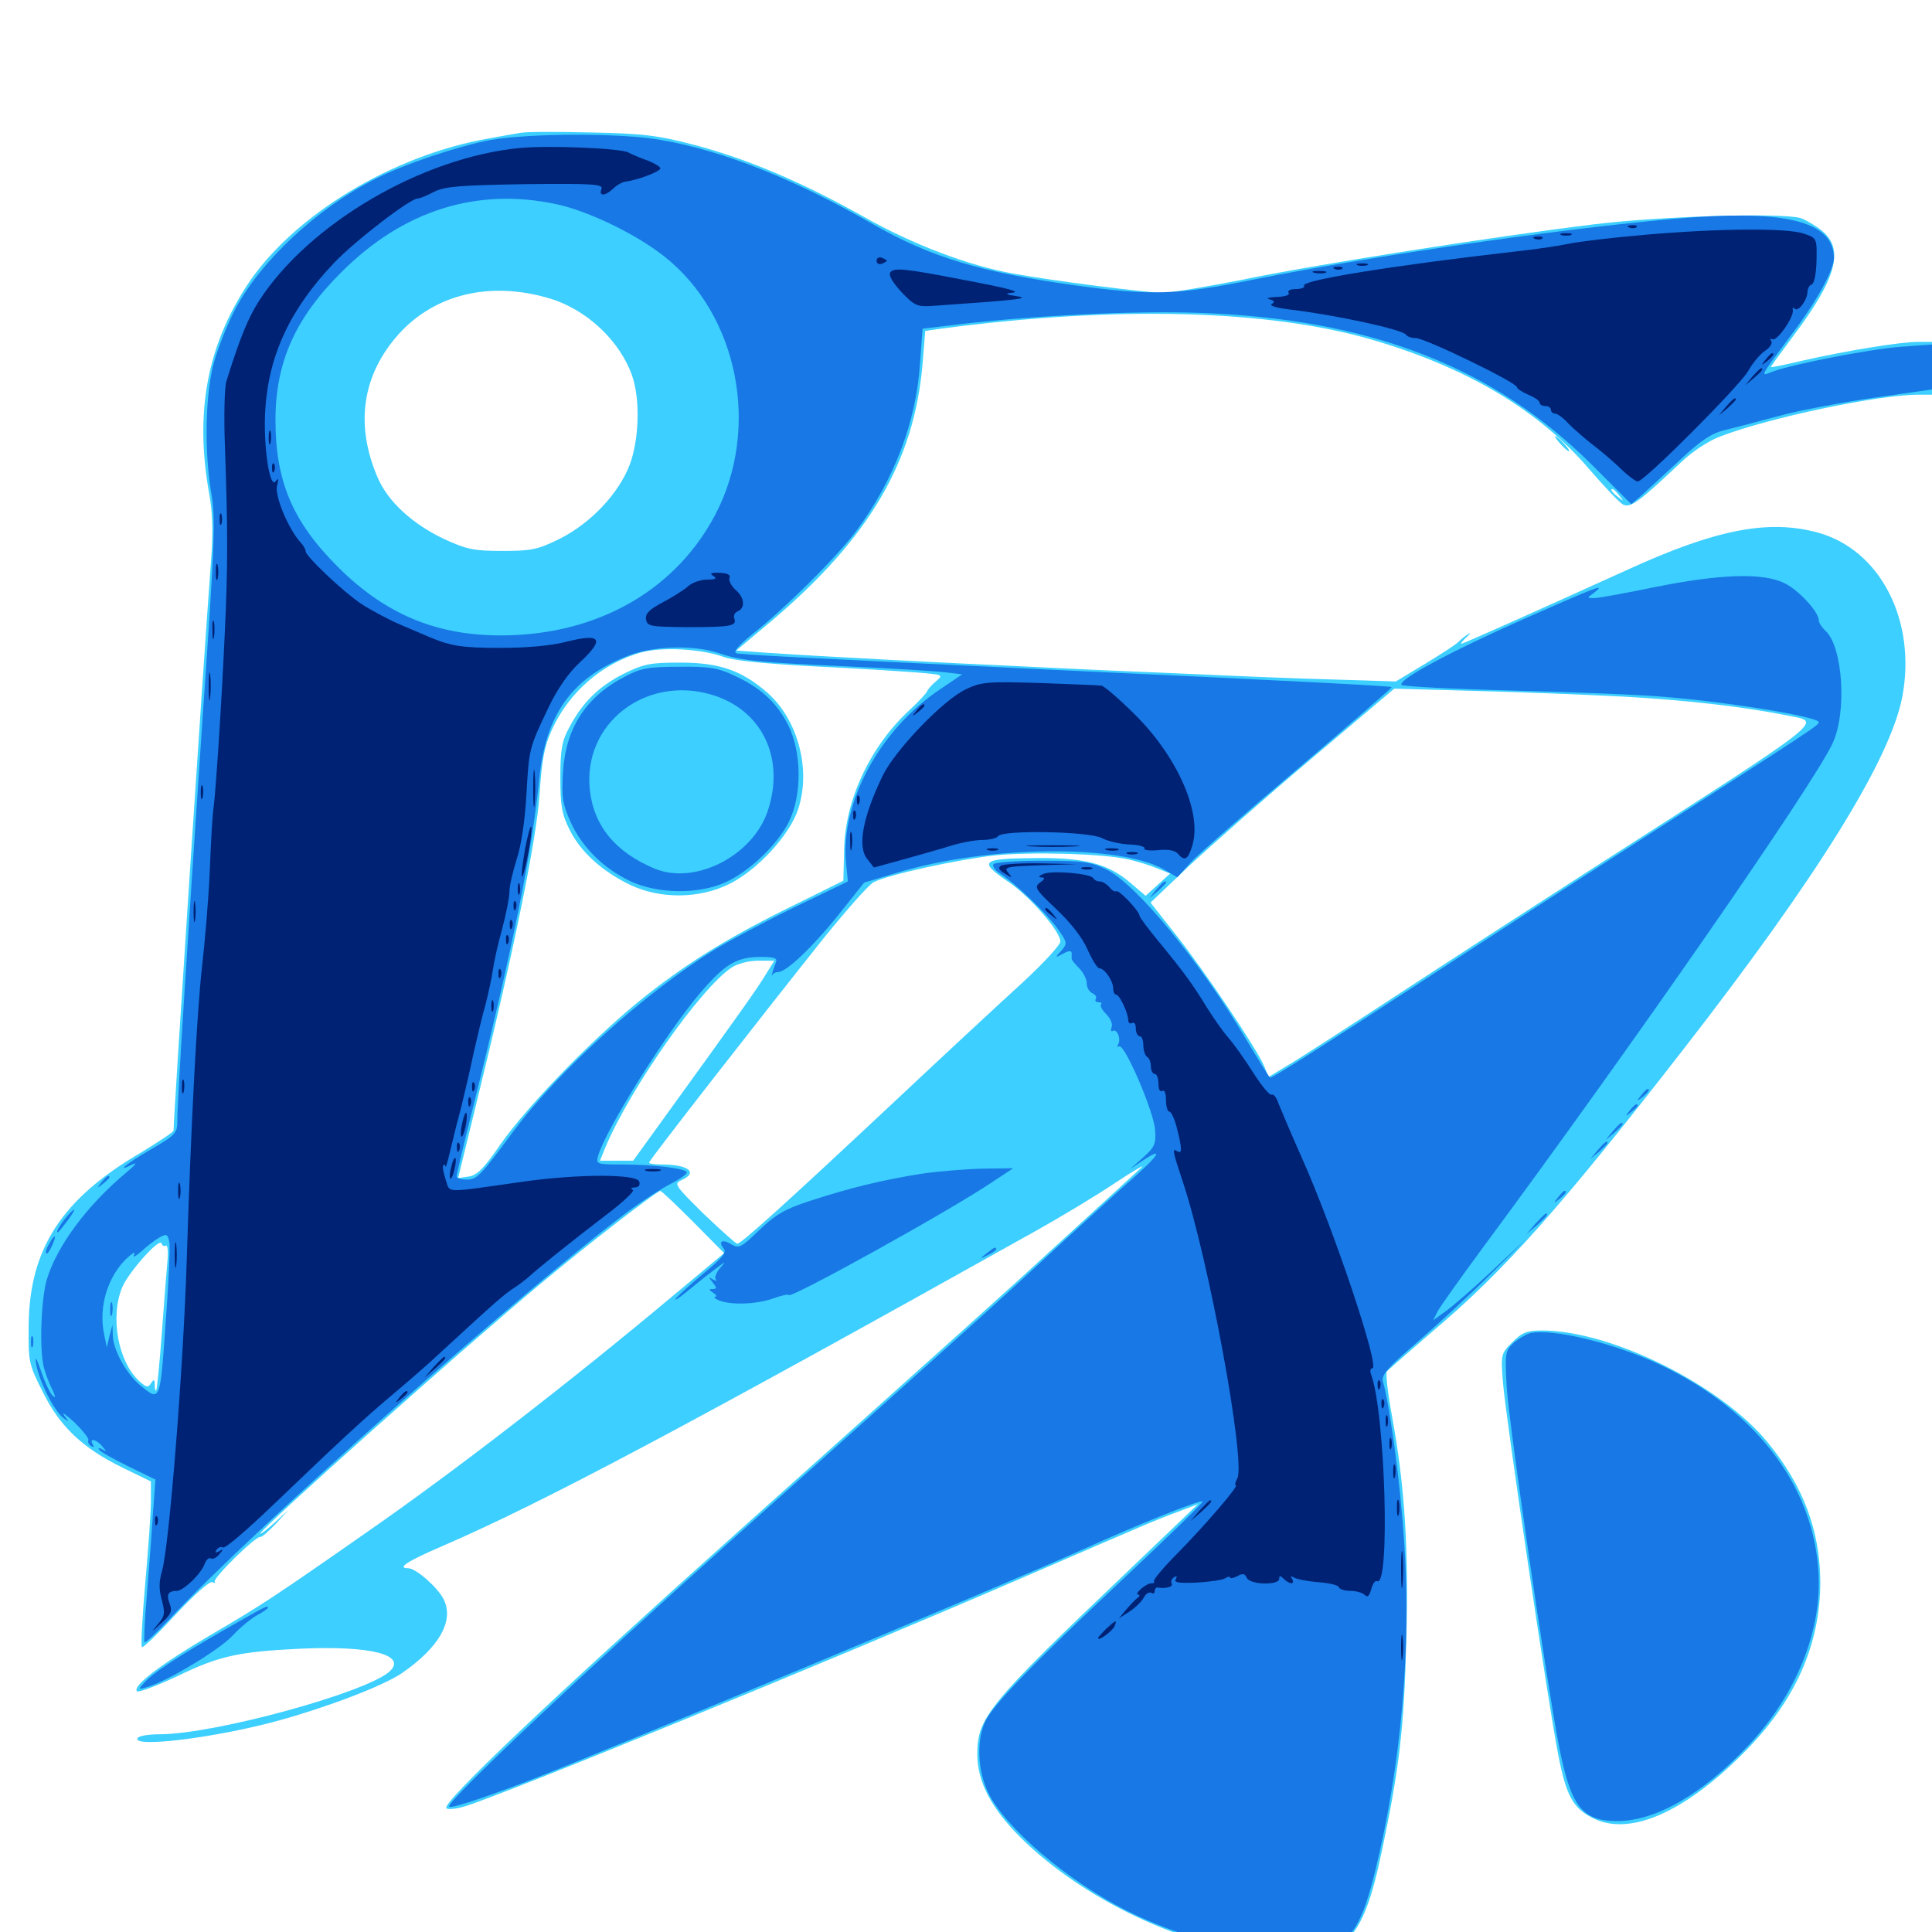 <svg xmlns="http://www.w3.org/2000/svg" viewBox="0 -1000 1000 1000">
	<path fill="#3ccfff" d="M269.531 -931.25C266.797 -930.859 259.375 -929.492 252.93 -928.32C203.32 -919.727 151.953 -888.672 128.125 -852.734C107.227 -820.898 100.781 -786.719 108.203 -744.922C110.156 -734.375 110.352 -724.414 109.18 -708.789C105.469 -659.961 89.844 -422.461 89.844 -414.844C89.844 -414.062 82.031 -408.984 72.461 -403.125C31.836 -379.297 15.234 -353.516 14.844 -314.062C14.648 -295.117 14.844 -293.945 22.07 -279.688C30.859 -261.719 42.773 -250.391 63.672 -240.234L78.125 -233.203V-223.047C78.125 -217.383 76.758 -198.242 75.195 -180.664C73.633 -162.891 72.852 -148.047 73.438 -147.461C74.023 -146.875 81.836 -154.492 91.016 -164.453C100.977 -175 108.594 -181.836 109.961 -181.055C111.328 -180.469 111.719 -180.469 111.133 -181.25C109.766 -182.812 132.422 -205.078 134.766 -204.492C135.547 -204.297 139.062 -207.422 142.773 -211.328L149.414 -218.555L142.188 -211.914C138.086 -208.203 134.766 -205.664 134.766 -206.25C134.766 -208.594 238.281 -300.977 280.273 -335.938C304.102 -355.859 340.039 -383.594 341.797 -383.594C342.383 -383.594 350 -376.367 358.789 -367.578L374.805 -351.367L349.023 -329.883C294.531 -284.18 233.984 -237.5 189.453 -206.641C142.773 -174.023 134.766 -168.75 109.961 -154.297C83.594 -138.867 68.359 -127.344 70.898 -124.609C71.68 -123.828 80.859 -127.344 91.406 -132.227C113.477 -142.969 123.242 -145.117 156.25 -146.68C192.188 -148.242 210.938 -143.359 201.562 -134.766C189.258 -123.828 110.938 -102.344 82.617 -102.344C77.148 -102.344 71.875 -101.562 71.289 -100.391C67.969 -95.117 111.914 -100.586 143.945 -109.375C169.531 -116.406 198.242 -127.344 208.008 -133.984C227.344 -147.266 235.352 -161.328 229.492 -172.461C226.367 -178.516 215.234 -188.281 211.328 -188.281C205.078 -188.281 210.938 -191.992 229.102 -199.805C280.469 -222.07 353.125 -260.547 536.133 -362.891C549.023 -370.117 567.578 -381.25 577.148 -387.695C586.914 -394.141 592.969 -397.656 590.82 -395.703C588.672 -393.75 570.703 -377.148 550.781 -358.984C515.43 -326.562 500.977 -313.672 381.836 -207.031C284.57 -119.922 228.32 -66.602 231.055 -64.062C231.836 -63.281 236.133 -63.672 240.625 -65.039C260.547 -71.094 429.102 -140.039 529.297 -183.398C596.484 -212.5 597.852 -213.086 609.375 -217.383L620.117 -221.484L584.961 -187.891C511.328 -117.773 505.859 -111.133 505.859 -91.992C505.859 -77.93 512.891 -64.258 528.125 -49.023C560.547 -16.797 612.891 8.008 657.422 12.109C695.508 15.625 705.273 6.445 715.43 -42.773C724.414 -85.352 726.758 -106.055 727.93 -151.562C729.102 -199.023 727.148 -230.469 720.508 -266.992C718.359 -278.516 717.188 -288.867 717.773 -290.039C718.555 -291.016 729.297 -300.391 741.797 -311.133C778.516 -342.188 807.617 -374.805 871.289 -456.836C940.82 -546.289 978.125 -606.445 984.57 -639.062C992.188 -678.711 973.242 -715.625 940.625 -724.414C915.234 -731.25 888.086 -725.977 842.773 -705.273C798.438 -685.156 757.422 -666.797 756.445 -666.797C755.859 -666.797 757.031 -668.359 759.18 -670.312C761.133 -672.07 761.523 -672.852 759.766 -671.68C758.203 -670.703 756.055 -668.945 754.883 -667.773C753.906 -666.602 746.094 -661.523 737.695 -656.445L722.461 -647.266L691.797 -648.242C675 -648.633 641.016 -650 616.211 -651.172C591.602 -652.148 552.344 -653.906 529.297 -655.078C486.719 -657.031 426.172 -660.156 397.07 -662.109L381.055 -663.281L399.023 -678.32C450 -721.484 473.242 -761.133 477.539 -811.914L478.906 -828.711L487.109 -829.883C577.148 -841.797 656.25 -839.844 709.961 -824.219C759.57 -809.766 796.875 -787.5 823.047 -756.641C830.469 -748.047 838.086 -740.039 840.039 -738.867C843.945 -736.914 848.438 -740.234 870.117 -760.742C875.586 -766.016 884.375 -771.875 890.234 -774.023C914.844 -783.594 971.875 -795.703 992.969 -795.703H1000V-809.375V-823.047H992.773C983.789 -823.047 956.055 -818.555 933.594 -813.477C924.609 -811.328 916.992 -809.766 916.602 -809.961C916.406 -810.156 921.68 -817.383 928.125 -825.977C950.586 -855.859 954.688 -870.898 943.164 -880.469C939.844 -883.203 934.766 -886.133 932.031 -887.109C921.484 -890.039 858.984 -888.086 824.219 -883.789C773.242 -877.539 679.688 -862.891 642.383 -855.078C624.219 -851.562 606.055 -848.438 601.758 -848.438C593.945 -848.438 544.531 -854.688 524.414 -858.398C501.172 -862.5 472.07 -873.633 447.266 -887.695C415.234 -905.664 387.305 -917.578 359.375 -925C340.039 -930.078 332.617 -930.859 305.664 -931.445C288.477 -931.836 272.266 -931.836 269.531 -931.25ZM284.57 -845.508C303.516 -839.844 320.703 -823.828 327.148 -805.664C331.445 -793.359 330.859 -772.656 325.977 -759.57C320.312 -744.531 305.664 -729.102 289.648 -721.094C278.125 -715.43 275 -714.844 259.961 -714.844C245.312 -714.844 241.602 -715.625 230.078 -720.898C213.477 -728.711 200.781 -740.43 195.508 -752.734C183.594 -780.273 187.5 -806.055 206.445 -827.148C225.195 -847.852 253.906 -854.688 284.57 -845.508ZM838.086 -743.555C840.625 -740.43 840.43 -740.234 837.5 -742.773C834.18 -745.312 833.203 -746.875 834.766 -746.875C835.156 -746.875 836.719 -745.312 838.086 -743.555ZM374.609 -659.961C379.883 -658.008 396.484 -656.445 421.484 -655.078C442.578 -654.102 466.406 -652.539 474.219 -651.953C488.281 -650.781 488.477 -650.781 484.375 -647.266C482.031 -645.312 480.078 -642.969 479.883 -642.188C479.688 -641.406 475.391 -636.719 470.312 -632.031C450.195 -613.281 437.305 -585.547 436.914 -559.961L436.523 -544.141L413.281 -532.617C379.492 -516.211 357.617 -502.93 334.766 -484.961C309.766 -465.43 273.633 -428.516 258.984 -407.617C250.586 -395.312 246.875 -391.602 242.578 -391.016L237.109 -390.234L246.484 -428.516C266.211 -508.789 277.734 -565.625 279.297 -589.062C280.469 -607.031 281.836 -614.062 285.742 -622.461C294.531 -641.797 311.719 -656.641 331.836 -662.305C342.578 -665.234 362.695 -664.258 374.609 -659.961ZM839.844 -639.453C871.875 -637.695 901.562 -634.375 925 -629.688C943.164 -625.977 949.023 -630.469 823.242 -549.805C791.016 -529.102 746.68 -500.391 724.609 -485.938C702.539 -471.484 678.32 -455.859 670.508 -450.977L656.641 -442.578L654.297 -448.242C650.586 -457.031 623.242 -497.852 608.594 -516.211L595.508 -532.812L615.625 -551.953C626.758 -562.305 655.078 -587.305 678.711 -607.227L721.68 -643.555L763.672 -642.383C786.719 -641.797 821.094 -640.43 839.844 -639.453ZM583.594 -555.273C588.281 -554.297 595.117 -552.148 598.828 -550.586L605.664 -547.852L599.219 -541.992L592.969 -536.328L585.156 -542.969C573.633 -552.93 561.523 -556.055 536.719 -555.859C507.617 -555.664 506.25 -554.297 521.68 -543.75C533.008 -536.133 548.828 -517.969 548.828 -512.695C548.828 -510.938 540.234 -501.562 529.688 -491.797C519.141 -482.227 489.453 -454.688 463.672 -430.469C407.227 -377.539 383.594 -356.25 381.641 -356.25C380.859 -356.25 373.047 -363.281 364.258 -371.68C349.023 -386.719 348.633 -387.305 352.93 -389.258C361.523 -393.164 356.25 -397.266 342.383 -397.266C338.867 -397.266 335.938 -397.656 335.938 -398.242C335.938 -399.414 392.773 -472.266 426.367 -514.453C438.086 -528.906 449.609 -541.992 452.148 -543.359C459.57 -547.266 495.508 -555.078 514.648 -557.227C533.789 -559.18 570.117 -558.203 583.594 -555.273ZM396.289 -495.508C392.188 -488.672 384.375 -477.539 342.969 -420.312L327.734 -399.219H319.141H310.547L313.477 -406.445C326.172 -436.523 362.5 -488.477 378.711 -499.219C381.641 -501.172 387.5 -502.734 392.188 -502.734H400.781ZM85.938 -355.273C86.719 -355.664 87.109 -352.539 86.719 -347.852C86.328 -343.359 84.961 -326.562 83.789 -310.352C82.617 -294.336 81.25 -280.664 80.859 -280.273C80.469 -279.883 80.078 -281.055 80.078 -283.203C80.078 -286.133 79.688 -286.328 78.125 -283.984C76.758 -281.641 75.781 -281.836 72.266 -284.961C61.133 -294.922 56.836 -318.359 63.281 -333.789C66.602 -341.602 82.617 -359.57 83.594 -356.445C83.984 -355.273 84.961 -354.688 85.938 -355.273ZM322.656 -651.172C309.961 -644.727 301.367 -636.328 294.531 -623.242C290.82 -616.406 290.039 -611.914 290.039 -597.461C290.039 -582.617 290.82 -578.516 294.922 -570.312C300.781 -558.789 311.719 -549.023 326.172 -541.992C341.797 -534.57 361.914 -534.766 377.344 -542.383C391.992 -549.609 408.594 -567.578 413.086 -581.055C419.922 -601.562 413.086 -627.344 397.266 -641.406C383.984 -652.93 372.461 -657.031 352.344 -657.031C336.523 -657.031 333.398 -656.445 322.656 -651.172ZM807.617 -770.312C809.57 -768.164 811.523 -766.406 812.109 -766.406C812.695 -766.406 811.523 -768.164 809.57 -770.312C807.617 -772.461 805.664 -774.219 805.078 -774.219C804.492 -774.219 805.664 -772.461 807.617 -770.312ZM782.812 -305.273C776.953 -299.414 776.758 -299.219 777.93 -284.375C779.492 -265.43 801.562 -116.602 806.641 -91.211C810.742 -70.312 814.258 -64.062 824.414 -58.984C843.164 -49.414 871.484 -61.523 902.344 -92.578C929.102 -119.336 942.188 -148.438 942.188 -181.445C941.992 -207.812 933.398 -230.859 915.039 -253.32C890.82 -283.008 833.984 -311.328 798.242 -311.328C790.234 -311.328 787.891 -310.352 782.812 -305.273Z"/>
	<path fill="#1878e5" d="M253.906 -927.539C237.305 -924.414 209.18 -915.039 194.336 -907.422C164.258 -892.383 134.57 -864.648 121.484 -839.453C116.992 -830.664 111.914 -817.578 110.156 -810.156C106.25 -793.359 105.859 -766.406 109.18 -745.898C111.719 -731.641 111.328 -720.898 104.688 -625.781C96.484 -504.102 91.797 -430.469 91.797 -420.312C91.797 -413.477 91.211 -412.695 78.125 -405.078C65.234 -397.656 59.18 -392.578 68.945 -397.461C71.289 -398.633 69.727 -396.68 65.43 -393.164C44.922 -375.977 29.492 -355.078 24.219 -337.695C21.289 -327.539 20.312 -302.148 22.656 -292.383C23.438 -289.453 25.195 -284.375 26.953 -281.055C28.711 -277.344 28.906 -275.977 27.344 -277.539C25.977 -278.711 23.242 -284.375 21.289 -290.234C18.75 -297.461 17.969 -298.633 18.75 -293.75C20.312 -284.961 27.93 -269.922 32.617 -266.211C35.938 -263.672 35.938 -263.672 33.203 -267.383C31.641 -269.531 34.18 -267.773 38.672 -263.672C42.969 -259.375 46.289 -255.273 45.703 -254.492C45.312 -253.711 45.898 -252.344 47.07 -251.562C48.633 -250.781 48.828 -250.977 48.047 -252.344C45.898 -255.859 50 -255.078 52.93 -251.367C55.273 -248.633 55.273 -248.242 52.93 -249.805C51.367 -250.781 50.586 -250.586 51.367 -249.609C51.953 -248.633 58.789 -244.727 66.406 -241.016L80.469 -234.18L79.102 -215.625C78.516 -205.469 76.953 -186.719 75.977 -173.828C74.805 -161.133 74.414 -150.391 74.805 -150C75.195 -149.414 81.25 -155.078 88.086 -162.305C130.078 -207.422 271.875 -333.203 324.219 -372.266C332.227 -378.32 342.578 -384.961 347.266 -387.305C351.758 -389.648 355.469 -392.188 355.469 -393.164C355.469 -395.117 338.867 -397.266 321.68 -397.266C308.789 -397.266 308.398 -397.461 309.57 -401.758C313.672 -415.625 344.727 -465.234 362.305 -485.938C375.195 -500.977 381.25 -504.688 393.75 -504.688C400.977 -504.688 402.539 -504.102 401.562 -501.758C400 -497.852 398.828 -493.555 399.805 -495.508C400.391 -496.289 401.562 -496.875 402.734 -496.875C407.031 -496.875 420.508 -509.766 433.594 -525.977L447.266 -543.164L464.258 -548.242C510.742 -562.5 580.078 -563.086 602.734 -549.805L609.375 -545.898L616.602 -553.906C620.703 -558.203 645.898 -580.273 672.461 -602.734C699.023 -625.391 720.703 -644.141 720.312 -644.336C719.727 -644.922 675 -647.266 548.828 -653.125C402.344 -660.156 383.789 -661.133 381.055 -661.914C379.492 -662.695 382.227 -665.82 388.867 -671.289C406.055 -684.766 433.203 -711.719 443.359 -725.391C462.695 -751.562 474.219 -781.445 476.172 -811.914L477.539 -829.883L497.07 -832.227C535.547 -836.719 587.305 -839.258 620.117 -838.086C708.789 -835.156 772.852 -810.352 824.023 -759.375L844.336 -739.062L849.414 -743.359C852.148 -745.898 861.133 -754.102 869.141 -761.523C880.078 -771.875 885.938 -775.781 892.578 -777.344C897.461 -778.516 910.156 -781.836 920.898 -784.766C931.641 -787.695 953.906 -791.797 970.117 -794.141L1000 -798.438V-809.961V-821.68L983.984 -820.508C967.969 -819.336 927.93 -811.523 917.383 -807.617C910.938 -805.078 910.547 -804.297 926.953 -826.367C940.039 -843.555 949.219 -860.156 949.219 -866.406C949.219 -884.57 926.562 -891.016 876.172 -887.5C822.461 -883.594 714.062 -868.359 648.828 -855.273C609.18 -847.266 596.094 -846.875 556.055 -852.344C507.227 -859.18 481.445 -866.992 452.148 -883.789C411.523 -907.227 374.609 -921.875 342.188 -927.539C321.68 -931.25 274.023 -931.055 253.906 -927.539ZM287.891 -894.336C304.492 -890.82 329.492 -878.711 343.945 -867.188C382.227 -836.914 393.75 -778.125 370.117 -733.398C350.391 -696.094 312.695 -673.438 266.602 -671.289C229.492 -669.531 200.977 -680.469 174.805 -706.641C151.367 -730.078 142.578 -750.977 142.578 -782.617C142.578 -812.5 152.93 -835.547 176.758 -859.18C208.594 -891.016 246.68 -903.125 287.891 -894.336ZM371.484 -662.109C383.789 -658.008 391.016 -657.227 438.477 -655.078C462.109 -654.102 485.156 -652.539 489.844 -651.953L498.047 -650.977L486.523 -643.164C455.469 -622.461 434.961 -584.57 437.891 -553.516L438.867 -543.75L411.328 -530.469C396.094 -523.047 377.734 -513.281 370.117 -508.594C334.18 -486.523 288.867 -445.703 265.625 -414.258C248.242 -390.82 246.875 -389.453 241.406 -389.453C238.672 -389.453 236.328 -390.234 236.328 -391.016C236.328 -391.992 239.844 -407.031 244.336 -424.805C265.625 -510.156 275.391 -559.18 279.102 -596.68C282.422 -629.883 295.508 -648.633 324.023 -660.156C336.914 -665.625 358.398 -666.406 371.484 -662.109ZM85.938 -318.164C82.812 -273.633 83.203 -274.219 72.266 -283.203C65.234 -289.258 58.594 -301.172 58.398 -308.789L58.203 -314.258L56.641 -308.398L55.273 -302.539L53.906 -309.375C50.781 -324.023 56.055 -340.234 66.602 -349.609C69.336 -351.953 70.312 -352.148 69.336 -350.391C68.555 -348.828 70.312 -349.805 73.438 -352.539C76.562 -355.469 80.859 -358.594 83.008 -359.766C86.328 -361.523 86.914 -361.133 87.695 -356.641C88.086 -353.711 87.305 -336.523 85.938 -318.164ZM323.828 -650C303.32 -639.453 292.773 -623.242 291.406 -600.195C290.625 -587.305 291.211 -583.789 295.312 -574.609C301.367 -561.328 312.305 -550.586 326.172 -543.945C340.234 -537.305 361.523 -536.914 375.586 -543.359C387.695 -548.828 402.344 -562.695 408.203 -574.414C415.234 -588.281 415.039 -610.938 407.812 -625C401.758 -636.719 393.555 -644.141 379.883 -650.391C371.68 -654.297 366.992 -655.078 351.562 -654.883C335.742 -654.883 331.641 -654.102 323.828 -650ZM368.359 -640.43C394.531 -632.617 406.641 -607.422 397.266 -579.883C389.258 -556.836 359.766 -541.797 338.867 -550.391C318.359 -558.984 307.227 -572.656 305.273 -591.406C301.758 -625.586 334.18 -650.586 368.359 -640.43ZM57.031 -322.07C57.031 -318.945 57.422 -317.773 58.008 -319.727C58.398 -321.484 58.398 -324.219 58.008 -325.586C57.422 -326.758 57.031 -325.391 57.031 -322.07ZM856.445 -696.094C841.406 -692.969 827.344 -690.43 825.195 -690.43C821.289 -690.43 821.289 -690.43 825 -693.164C831.836 -698.438 826.562 -696.289 788.477 -679.492C749.805 -662.305 723.828 -648.242 725.391 -645.508C725.977 -644.727 751.758 -643.359 782.617 -642.578C813.477 -641.797 849.414 -640.43 862.305 -639.258C897.07 -636.328 941.406 -628.906 941.406 -626.172C941.406 -624.609 938.086 -622.461 850.586 -566.211C811.914 -541.406 758.594 -506.836 732.031 -489.453C685.938 -459.375 658.984 -442.188 657.422 -442.188C657.031 -442.188 651.367 -451.367 644.727 -462.5C621.094 -502.344 588.281 -542.188 572.656 -550C564.648 -553.906 560.547 -554.492 539.648 -554.492C526.562 -554.492 515.234 -553.711 514.258 -552.734C513.477 -551.953 514.844 -549.609 517.578 -547.852C525.586 -542.773 541.211 -527.734 547.266 -519.531C552.539 -512.109 552.539 -511.719 549.414 -508.008C545.898 -504.297 546.094 -504.102 550.391 -506.445C553.125 -508.008 554.688 -508.008 554.688 -506.641V-503.711C554.688 -503.125 556.445 -500.977 558.594 -498.828C560.742 -496.68 562.5 -493.164 562.5 -491.016C562.5 -488.867 563.867 -486.523 565.43 -485.938C566.992 -485.156 567.773 -483.984 567.188 -483.008C566.602 -482.031 567.188 -481.25 568.555 -481.25C569.922 -481.25 570.508 -480.664 569.922 -480.078C569.141 -479.492 570.508 -477.148 572.656 -475C574.805 -472.852 575.977 -469.922 575.391 -468.359C574.805 -466.797 575 -465.82 575.977 -466.406C578.125 -467.773 580.469 -462.109 578.711 -459.375C578.125 -458.203 578.32 -457.812 579.297 -458.398C582.031 -459.961 597.266 -424.609 597.852 -415.234C598.438 -408.008 597.656 -406.25 591.797 -400.977L584.961 -394.922L591.406 -399.219C602.539 -406.641 600.195 -402.344 586.523 -390.234C579.297 -383.984 560.156 -366.406 543.945 -351.562C516.211 -325.781 498.633 -309.961 379.883 -203.906C301.953 -134.18 232.422 -68.75 232.422 -65.039C232.422 -63.477 247.852 -68.555 271.68 -77.539C313.281 -93.555 516.602 -178.32 560.547 -198.047C589.844 -211.328 621.289 -223.828 622.461 -222.852C622.852 -222.266 604.492 -204.492 581.641 -183.008C534.57 -138.867 515.43 -118.945 510.352 -109.766C505.273 -100 505.859 -83.789 511.523 -72.07C520.312 -53.906 552.734 -26.367 583.008 -11.133C610.156 2.539 642.578 11.133 667.969 11.328C695.508 11.328 703.125 3.906 711.719 -31.25C725.195 -86.133 730.664 -147.07 726.758 -202.344C724.805 -232.422 719.531 -271.484 715.82 -284.961C714.844 -288.281 718.359 -292.188 733.789 -305.469C744.336 -314.648 761.328 -330.273 771.484 -340.43L790.039 -358.789L772.461 -342.383C762.891 -333.398 751.953 -323.828 748.242 -321.289L741.797 -316.602L744.141 -321.289C745.508 -323.828 756.055 -338.672 767.578 -354.297C844.922 -458.789 938.477 -593.75 948.438 -615.039C956.055 -631.055 953.906 -664.648 945.117 -673.242C942.969 -675.195 941.406 -677.734 941.406 -678.906C941.406 -683.203 931.25 -694.336 923.828 -698.047C912.695 -703.711 890.43 -702.93 856.445 -696.094ZM598.438 -539.453L594.727 -534.961L599.219 -538.672C601.562 -540.82 603.516 -542.773 603.516 -543.164C603.516 -544.727 601.953 -543.555 598.438 -539.453ZM849.414 -433.008C846.875 -429.883 847.07 -429.688 850.195 -432.227C853.32 -434.766 854.297 -436.328 852.734 -436.328C852.344 -436.328 850.781 -434.766 849.414 -433.008ZM843.555 -425.195C841.016 -422.07 841.211 -421.875 844.336 -424.414C846.094 -425.781 847.656 -427.344 847.656 -427.734C847.656 -429.297 846.094 -428.32 843.555 -425.195ZM834.766 -414.453L831.055 -409.961L835.547 -413.672C837.891 -415.82 839.844 -417.773 839.844 -418.164C839.844 -419.727 838.281 -418.555 834.766 -414.453ZM826.953 -404.688L823.242 -400.195L827.734 -403.906C830.078 -406.055 832.031 -408.008 832.031 -408.398C832.031 -409.961 830.469 -408.789 826.953 -404.688ZM476.367 -392.383C456.055 -389.062 439.844 -385.156 418.945 -378.32C406.25 -374.219 401.367 -371.289 392.969 -363.281C383.789 -354.297 382.422 -353.711 378.711 -355.859C374.023 -358.789 371.484 -357.617 374.609 -353.711C376.172 -351.758 374.023 -349.023 365.039 -341.602C358.594 -336.328 351.758 -330.078 350 -328.125C348.242 -325.977 351.562 -328.125 357.422 -333.008C363.281 -337.891 369.922 -342.969 372.07 -344.531C375.781 -347.266 375.781 -347.266 372.461 -343.359C370.703 -341.211 369.727 -338.672 370.508 -337.695C371.484 -336.914 370.703 -336.914 369.141 -337.695C366.602 -339.258 366.602 -339.062 368.945 -336.133C371.094 -333.398 371.094 -332.812 368.945 -332.812C366.797 -332.812 366.797 -332.422 369.141 -330.859C370.703 -329.883 371.289 -328.906 370.117 -328.711C369.141 -328.711 369.922 -327.93 372.07 -326.953C378.125 -324.414 391.406 -324.805 400.195 -327.93C404.492 -329.492 408.203 -330.273 408.203 -329.688C408.203 -327.148 491.602 -373.242 514.062 -388.477L524.414 -395.312L508.789 -395.117C500.195 -394.922 485.547 -393.75 476.367 -392.383ZM52.539 -388.086C50 -384.961 50.195 -384.766 53.32 -387.305C55.078 -388.672 56.641 -390.234 56.641 -390.625C56.641 -392.188 55.078 -391.211 52.539 -388.086ZM806.445 -380.273C803.906 -377.148 804.102 -376.953 807.227 -379.492C810.352 -382.031 811.328 -383.594 809.766 -383.594C809.375 -383.594 807.812 -382.031 806.445 -380.273ZM34.766 -370.508C31.25 -366.406 28.711 -362.109 29.883 -362.109C30.273 -362.109 32.422 -364.844 34.766 -367.969C39.648 -374.414 39.453 -375.977 34.766 -370.508ZM794.727 -366.602L790.039 -361.133L795.508 -365.82C800.391 -370.312 801.758 -371.875 800.195 -371.875C799.805 -371.875 797.461 -369.531 794.727 -366.602ZM25.391 -356.055C24.023 -353.906 23.438 -351.562 24.023 -351.172C24.414 -350.781 25.781 -352.539 26.953 -355.273C29.688 -361.133 28.32 -361.719 25.391 -356.055ZM510.547 -351.172C507.031 -348.438 507.031 -348.242 511.328 -350.391C513.672 -351.562 515.625 -352.93 515.625 -353.32C515.625 -354.883 514.648 -354.492 510.547 -351.172ZM791.992 -309.961C789.844 -309.375 785.938 -307.031 783.398 -304.883C779.102 -300.781 778.906 -299.805 779.883 -282.031C781.055 -262.891 800 -132.617 806.836 -96.68C813.086 -64.844 818.75 -57.422 837.109 -57.422C857.031 -57.422 881.445 -71.484 905.078 -96.68C928.125 -121.094 941.406 -151.953 941.406 -180.469C941.211 -227.539 910.742 -269.336 858.984 -293.75C835.352 -304.883 803.516 -312.5 791.992 -309.961ZM16.016 -305.469C16.016 -302.734 16.406 -301.758 16.992 -303.125C17.383 -304.297 17.383 -306.641 16.992 -308.008C16.406 -309.18 16.016 -308.203 16.016 -305.469ZM116.211 -156.445C91.992 -142.578 78.32 -133.594 74.219 -128.516C71.484 -125.586 71.68 -125.391 76.172 -126.758C86.719 -129.883 112.695 -145.508 120.117 -153.125C124.219 -157.617 130.273 -162.5 133.203 -164.062C136.133 -165.625 138.672 -167.383 138.672 -167.773C138.672 -169.141 139.062 -169.531 116.211 -156.445Z"/>
	<path fill="#002274" d="M269.531 -923.438C218.555 -918.75 159.766 -884.18 133.984 -844.141C128.32 -835.156 124.219 -825.195 117.188 -802.734C116.211 -799.609 115.82 -784.57 116.406 -769.531C117.969 -725.195 117.969 -706.836 116.406 -673.633C114.844 -638.281 111.719 -590.625 110.547 -581.836C109.961 -578.711 109.18 -564.062 108.594 -549.609C108.008 -535.156 106.055 -512.305 104.492 -498.828C101.953 -475.977 98.828 -417.969 96.68 -348.438C94.922 -291.602 87.5 -198.828 83.789 -186.523C82.227 -181.25 82.227 -177.148 83.789 -171.68C85.547 -164.844 85.352 -163.477 81.445 -158.984C77.93 -154.883 78.32 -155.078 83.398 -159.766C88.477 -164.258 89.258 -166.016 87.891 -169.727C85.938 -174.609 86.914 -176.562 91.602 -176.562C95.117 -176.758 104.297 -185.547 106.055 -190.82C106.836 -192.773 108.203 -193.945 109.18 -193.359C110.156 -192.773 112.109 -193.75 113.477 -195.508C115.82 -198.242 115.82 -198.633 113.477 -197.07C111.523 -196.094 111.133 -196.289 112.109 -197.852C112.891 -199.023 114.453 -199.609 115.43 -199.023C116.406 -198.242 127.93 -208.203 141.211 -220.898C174.805 -253.125 188.477 -265.82 203.125 -278.125C210.156 -283.984 221.68 -293.945 228.711 -300.586C255.859 -325.586 260.938 -330.078 265.82 -333.203C268.555 -334.961 272.07 -337.695 273.633 -339.062C278.516 -343.555 295.508 -357.227 312.891 -370.508C322.266 -377.539 328.906 -383.789 327.539 -384.18C326.172 -384.766 326.562 -385.352 328.516 -385.352C330.664 -385.547 331.445 -386.523 330.859 -388.477C329.297 -392.383 299.609 -392.383 271.484 -388.477C228.711 -382.422 233.203 -382.227 230.664 -389.453C229.492 -392.969 228.906 -396.484 229.492 -396.875C230.078 -397.461 230.469 -397.07 230.664 -396.094C230.664 -395.117 231.836 -399.219 233.203 -405.078C234.57 -410.938 237.109 -421.094 238.867 -427.539C240.43 -433.984 243.359 -446.289 245.117 -454.883C247.07 -463.477 249.805 -475 251.367 -480.273C252.734 -485.742 254.492 -493.555 255.078 -497.852C255.664 -502.148 257.812 -511.719 259.961 -519.336C261.914 -526.758 263.672 -535.352 263.672 -538.477C263.672 -541.406 265.43 -548.828 267.383 -555.078C269.727 -561.914 271.68 -575 272.461 -588.477C273.828 -612.695 273.828 -612.695 283.984 -633.984C288.477 -643.359 294.141 -651.562 299.805 -656.836C313.281 -669.336 311.328 -672.461 292.969 -667.773C285.352 -665.82 272.852 -664.648 258.984 -664.648C238.867 -664.648 233.203 -665.625 221.68 -670.508C219.531 -671.484 212.891 -674.219 207.031 -676.758C201.172 -679.297 192.383 -683.984 187.5 -687.109C177.93 -693.359 158.203 -712.109 158.203 -714.648C158.203 -715.625 157.031 -717.773 155.469 -719.336C149.219 -726.367 142.188 -743.164 143.359 -748.438C144.336 -751.953 144.141 -752.93 142.773 -750.977C139.648 -746.094 136.133 -769.531 137.305 -787.891C139.062 -816.211 150.195 -840.039 172.852 -863.867C183.789 -875.391 212.305 -897.266 216.211 -897.266C217.383 -897.266 221.094 -898.828 224.805 -900.781C230.469 -903.516 237.891 -904.102 271.875 -904.688C307.422 -905.078 312.305 -904.688 311.328 -902.148C309.766 -898.242 313.281 -898.438 317.578 -902.539C319.336 -904.297 322.266 -905.859 324.023 -906.055C329.492 -906.641 341.797 -911.133 341.797 -912.891C341.797 -913.672 338.867 -915.43 335.547 -916.797C332.031 -917.969 327.344 -919.922 325.195 -921.094C321.289 -923.242 284.766 -924.805 269.531 -923.438ZM298.242 -921.484C299.023 -922.07 297.852 -922.656 295.703 -922.461C293.555 -922.461 292.969 -921.875 294.531 -921.289C295.898 -920.703 297.656 -920.898 298.242 -921.484ZM843.359 -882.227C841.797 -882.812 842.383 -883.398 844.531 -883.398C846.68 -883.594 847.852 -883.008 847.07 -882.422C846.484 -881.836 844.727 -881.641 843.359 -882.227ZM851.953 -878.516C835.742 -877.148 817.578 -875 811.914 -873.828C806.445 -872.656 794.336 -870.898 785.156 -869.922C720.508 -862.5 673.242 -854.883 675 -852.148C675.586 -851.172 673.633 -850.391 670.898 -850.391C667.969 -850.391 666.211 -849.609 666.992 -848.438C667.773 -847.266 665.234 -846.484 660.742 -846.289C656.641 -846.094 655.078 -845.508 657.031 -845.117C659.766 -844.336 659.961 -843.75 658.203 -842.578C656.836 -841.797 660.742 -840.625 667.188 -839.844C690.625 -837.109 725.977 -829.492 727.734 -826.758C728.32 -825.781 730.664 -825 732.812 -825C737.695 -825 785.156 -801.953 785.156 -799.609C785.156 -798.828 787.891 -797.07 791.016 -795.703C794.336 -794.336 796.875 -792.578 796.875 -791.602C796.875 -790.625 798.242 -789.844 799.805 -789.844C801.367 -789.844 802.734 -789.062 802.734 -787.891C802.734 -786.914 803.711 -785.938 804.883 -785.938C806.055 -785.938 809.375 -783.594 812.109 -780.469C815.039 -777.539 820.508 -772.852 824.219 -769.922C827.93 -767.188 834.375 -761.719 838.477 -757.812C842.383 -753.906 846.68 -750.781 847.656 -750.781C851.172 -750.781 900.391 -800.195 904.883 -808.008C907.031 -811.914 910.938 -816.602 913.477 -818.359C916.016 -819.922 917.578 -822.266 916.797 -823.438C916.016 -824.609 916.211 -825 917.383 -824.414C919.727 -823.047 928.906 -836.328 927.93 -839.648C927.734 -840.625 928.125 -841.016 928.906 -840.234C930.664 -838.281 935.352 -844.531 935.547 -848.828C935.547 -850.586 936.523 -852.344 937.695 -852.734C939.062 -853.125 940.039 -858.398 940.234 -865.039C940.43 -876.758 940.43 -876.758 933.594 -879.102C924.805 -882.031 890.234 -881.836 851.953 -878.516ZM808.203 -878.32C806.836 -878.906 807.812 -879.297 810.547 -879.297C813.281 -879.297 814.258 -878.906 813.086 -878.32C811.719 -877.93 809.375 -877.93 808.203 -878.32ZM794.531 -876.367C792.969 -876.953 793.555 -877.539 795.703 -877.539C797.852 -877.734 799.023 -877.148 798.242 -876.562C797.656 -875.977 795.898 -875.781 794.531 -876.367ZM453.711 -865.039C453.711 -863.672 454.883 -862.891 456.445 -863.477C457.812 -864.062 458.984 -864.648 458.984 -865.039C458.984 -865.43 457.812 -866.016 456.445 -866.602C454.883 -867.188 453.711 -866.406 453.711 -865.039ZM702.734 -862.695C701.367 -863.281 702.344 -863.672 705.078 -863.672C707.812 -863.672 708.789 -863.281 707.617 -862.695C706.25 -862.305 703.906 -862.305 702.734 -862.695ZM460.938 -859.18C459.766 -857.617 461.523 -854.492 466.406 -849.023C473.047 -841.992 474.805 -841.211 481.641 -841.602C526.953 -844.727 533.789 -845.508 526.367 -846.68C520.703 -847.461 519.922 -848.047 523.438 -848.438C529.102 -848.828 523.047 -850.586 497.07 -855.469C468.75 -860.938 462.891 -861.523 460.938 -859.18ZM691.016 -860.742C689.453 -861.328 690.039 -861.914 692.188 -861.914C694.336 -862.109 695.508 -861.523 694.727 -860.938C694.141 -860.352 692.383 -860.156 691.016 -860.742ZM680.273 -858.789C678.32 -859.375 679.492 -859.766 682.617 -859.766C685.938 -859.766 687.305 -859.375 686.133 -858.789C684.766 -858.398 682.031 -858.398 680.273 -858.789ZM913.867 -813.867C911.328 -810.742 911.523 -810.547 914.648 -813.086C917.773 -815.625 918.75 -817.188 917.188 -817.188C916.797 -817.188 915.234 -815.625 913.867 -813.867ZM907.031 -805.078L903.32 -800.586L907.812 -804.297C911.914 -807.812 913.086 -809.375 911.523 -809.375C911.133 -809.375 909.18 -807.422 907.031 -805.078ZM893.359 -789.453L889.648 -784.961L894.141 -788.672C896.484 -790.82 898.438 -792.773 898.438 -793.164C898.438 -794.727 896.875 -793.555 893.359 -789.453ZM139.062 -773.242C139.062 -770.117 139.453 -768.945 140.039 -770.898C140.43 -772.656 140.43 -775.391 140.039 -776.758C139.453 -777.93 139.062 -776.562 139.062 -773.242ZM140.82 -757.422C140.82 -755.273 141.406 -754.688 141.992 -756.25C142.578 -757.617 142.383 -759.375 141.797 -759.961C141.211 -760.742 140.625 -759.57 140.82 -757.422ZM113.672 -731.25C113.672 -728.516 114.062 -727.539 114.648 -728.906C115.039 -730.078 115.039 -732.422 114.648 -733.789C114.062 -734.961 113.672 -733.984 113.672 -731.25ZM111.719 -703.906C111.719 -700.195 112.109 -698.633 112.695 -700.586C113.086 -702.344 113.086 -705.469 112.695 -707.422C112.109 -709.18 111.719 -707.617 111.719 -703.906ZM369.141 -701.953C371.289 -700.586 370.508 -700 366.016 -700C362.695 -700 358.008 -698.438 355.859 -696.289C353.516 -694.336 347.656 -690.625 342.773 -688.086C336.133 -684.57 333.984 -682.422 334.375 -679.492C334.961 -675.781 336.523 -675.586 355.469 -675.391C378.516 -675.391 381.445 -675.977 380.078 -679.883C379.492 -681.25 380.273 -683.008 381.836 -683.594C385.938 -685.352 385.352 -690.82 380.664 -694.727C378.516 -696.68 377.148 -699.414 377.539 -700.781C378.32 -702.539 376.562 -703.32 372.461 -703.516C367.969 -703.711 367.188 -703.125 369.141 -701.953ZM109.961 -673.633C109.961 -669.336 110.352 -667.773 110.742 -670.312C111.133 -672.656 111.133 -676.172 110.742 -678.125C110.156 -679.883 109.766 -677.93 109.961 -673.633ZM108.008 -644.336C108.008 -637.891 108.398 -635.547 108.789 -639.062C109.18 -642.578 109.18 -647.852 108.789 -650.781C108.398 -653.711 108.008 -650.781 108.008 -644.336ZM500.195 -643.359C488.281 -637.891 463.281 -611.719 456.836 -598.438C446.484 -576.953 443.75 -561.719 448.828 -555.469L452.344 -550.977L467.969 -555.273C476.367 -557.617 487.5 -560.742 492.383 -562.305C497.461 -563.867 504.688 -565.234 508.398 -565.234C512.305 -565.234 516.016 -566.211 516.602 -567.188C518.555 -570.508 563.672 -569.727 570.312 -566.211C573.633 -564.453 580.078 -563.086 584.766 -562.891C589.648 -562.695 592.969 -561.719 592.383 -560.742C591.797 -559.961 595.117 -559.57 599.414 -559.961C604.688 -560.547 608.203 -559.766 609.57 -558.203C613.086 -554.102 614.844 -554.883 616.992 -561.914C622.461 -578.516 609.961 -607.617 587.695 -629.883C579.492 -638.086 571.484 -644.922 570.117 -645.117C568.555 -645.312 554.297 -645.898 538.086 -646.484C511.523 -647.266 508.008 -647.07 500.195 -643.359ZM474.414 -632.227C471.875 -629.102 472.07 -628.906 475.195 -631.445C476.953 -632.812 478.516 -634.375 478.516 -634.766C478.516 -636.328 476.953 -635.352 474.414 -632.227ZM275.977 -591.602C275.977 -583.008 276.367 -579.688 276.758 -584.375C277.148 -588.867 277.148 -595.898 276.758 -600C276.367 -603.906 275.977 -600.195 275.977 -591.602ZM103.906 -589.648C103.906 -586.523 104.297 -585.352 104.883 -587.305C105.273 -589.062 105.273 -591.797 104.883 -593.164C104.297 -594.336 103.906 -592.969 103.906 -589.648ZM443.555 -585.547C443.555 -583.398 444.141 -582.812 444.727 -584.375C445.312 -585.742 445.117 -587.5 444.531 -588.086C443.945 -588.867 443.359 -587.695 443.555 -585.547ZM441.602 -577.734C441.602 -575.586 442.188 -575 442.773 -576.562C443.359 -577.93 443.164 -579.688 442.578 -580.273C441.992 -581.055 441.406 -579.883 441.602 -577.734ZM271.68 -560.156C270.508 -552.93 269.727 -546.875 270.117 -546.289C270.703 -545.898 272.07 -551.367 273.438 -558.398C274.805 -565.43 275.391 -571.68 275 -572.07C274.414 -572.656 273.047 -567.188 271.68 -560.156ZM440.039 -564.258C440.039 -559.961 440.43 -558.398 440.82 -560.938C441.211 -563.281 441.211 -566.797 440.82 -568.75C440.234 -570.508 439.844 -568.555 440.039 -564.258ZM533.789 -561.914C527.539 -562.305 532.617 -562.5 544.922 -562.5C557.227 -562.5 562.305 -562.305 556.25 -561.914C550 -561.523 539.844 -561.523 533.789 -561.914ZM511.328 -559.961C509.961 -560.547 510.938 -560.938 513.672 -560.938C516.406 -560.938 517.383 -560.547 516.211 -559.961C514.844 -559.57 512.5 -559.57 511.328 -559.961ZM572.852 -559.961C570.898 -560.547 572.07 -560.938 575.195 -560.938C578.516 -560.938 579.883 -560.547 578.711 -559.961C577.344 -559.57 574.609 -559.57 572.852 -559.961ZM583.594 -558.008C582.227 -558.594 583.203 -558.984 585.938 -558.984C588.672 -558.984 589.648 -558.594 588.477 -558.008C587.109 -557.617 584.766 -557.617 583.594 -558.008ZM518.164 -551.953C516.406 -550.977 516.992 -549.609 520.117 -547.852C524.023 -545.312 524.219 -545.312 521.875 -548.242C519.336 -551.172 520.898 -551.562 538.477 -552.148L557.617 -552.734L539.062 -553.125C528.906 -553.32 519.531 -552.734 518.164 -551.953ZM560.156 -550.195C558.789 -550.781 559.766 -551.172 562.5 -551.172C565.234 -551.172 566.211 -550.781 565.039 -550.195C563.672 -549.805 561.328 -549.805 560.156 -550.195ZM540.039 -547.656C537.695 -546.68 537.305 -545.898 538.867 -545.898C541.016 -545.703 541.016 -545.117 538.281 -543.164C535.156 -540.82 535.938 -539.648 546.68 -529.492C554.102 -522.461 560.156 -514.844 562.891 -508.594C565.234 -503.32 567.969 -498.828 568.945 -498.828C571.68 -498.828 575.977 -492.578 576.172 -488.672C576.172 -486.719 576.758 -485.156 577.734 -485.156C579.492 -485.156 583.984 -475.586 583.984 -471.875C583.984 -470.508 584.961 -469.922 585.938 -470.508C587.109 -471.094 587.891 -469.922 587.891 -467.773C587.891 -465.43 588.867 -463.672 589.844 -463.672C591.016 -463.672 591.797 -461.523 591.797 -458.984C591.797 -456.25 592.773 -453.516 593.75 -452.93C594.922 -452.344 595.703 -450 595.703 -447.852C595.703 -445.898 596.68 -444.141 597.656 -444.141C598.828 -444.141 599.609 -441.797 599.609 -439.062C599.609 -436.328 600.391 -434.57 601.562 -435.352C602.734 -436.133 603.516 -433.984 603.516 -430.664C603.516 -427.344 604.297 -424.609 605.273 -424.609C606.25 -424.609 608.008 -420.703 609.18 -416.016C611.914 -405.273 611.914 -402.539 609.375 -404.102C606.641 -405.859 606.836 -404.492 612.109 -388.672C625.586 -348.438 644.922 -243.359 640.43 -234.766C639.258 -232.812 639.062 -231.25 639.648 -231.25C641.602 -231.25 623.438 -210.156 609.18 -195.703C601.953 -188.477 596.68 -182.031 597.266 -181.445C597.852 -180.859 597.266 -180.469 595.898 -180.469C593.164 -180.469 586.523 -174.609 589.258 -174.609C590.039 -174.609 590.039 -173.828 588.867 -173.047C587.891 -172.266 585.156 -169.531 583.008 -166.992L579.102 -162.305L584.57 -165.82C587.5 -167.773 590.82 -170.898 591.992 -173.047C592.969 -175 594.727 -176.172 595.898 -175.586C596.875 -174.805 597.656 -175.391 597.656 -176.367C597.656 -177.539 598.242 -178.32 599.219 -178.32C603.32 -177.539 607.422 -178.711 606.445 -180.273C605.859 -181.25 606.445 -182.812 607.617 -183.594C609.18 -184.57 609.375 -184.18 608.594 -182.617C607.422 -180.859 610.156 -180.469 619.531 -180.859C626.367 -181.25 633.008 -182.227 634.375 -183.203C635.547 -183.984 636.719 -184.18 636.719 -183.398C636.719 -182.812 638.477 -183.203 640.43 -184.18C643.164 -185.742 644.336 -185.547 645.312 -183.398C646.68 -179.688 662.109 -179.297 662.109 -182.812C662.109 -184.57 662.695 -184.57 664.453 -182.812C667.383 -179.883 670.508 -179.688 668.75 -182.812C667.773 -184.18 668.164 -184.375 669.922 -183.398C671.289 -182.617 676.953 -181.445 682.422 -181.055C687.891 -180.664 692.773 -179.492 692.969 -178.516C693.359 -177.344 696.094 -176.562 699.023 -176.562C701.953 -176.562 705.273 -175.586 706.445 -174.414C707.812 -173.047 708.789 -173.828 709.766 -177.539C710.547 -180.273 711.719 -182.031 712.695 -181.641C719.727 -177.344 716.992 -269.727 709.57 -288.867C708.984 -290.43 709.375 -291.797 710.352 -291.797C714.453 -291.797 690.43 -363.672 673.633 -401.172C668.164 -413.477 662.891 -425.977 661.719 -428.906C660.742 -432.031 658.984 -433.984 658.203 -433.398C657.227 -432.812 653.125 -437.891 648.828 -444.531C644.531 -451.367 638.672 -459.57 635.938 -462.695C633.008 -466.016 628.125 -473.047 624.805 -478.32C617.188 -490.82 612.695 -496.875 600.195 -512.109C594.531 -518.945 589.844 -525.195 589.844 -525.977C589.844 -528.32 578.906 -539.844 577.734 -538.672C577.148 -538.281 575.586 -539.062 574.219 -540.82C572.852 -542.383 570.703 -543.75 569.336 -543.75C567.773 -543.75 566.406 -544.531 566.016 -545.312C565.039 -547.852 544.531 -549.609 540.039 -547.656ZM267.969 -539.844C267.969 -537.109 268.359 -536.133 268.945 -537.5C269.336 -538.672 269.336 -541.016 268.945 -542.383C268.359 -543.555 267.969 -542.578 267.969 -539.844ZM100.195 -528.125C100.195 -523.242 100.586 -521.289 100.977 -523.828C101.367 -526.172 101.367 -530.078 100.977 -532.617C100.586 -534.961 100.195 -533.008 100.195 -528.125ZM265.82 -530.859C265.82 -528.711 266.406 -528.125 266.992 -529.688C267.578 -531.055 267.383 -532.812 266.797 -533.398C266.211 -534.18 265.625 -533.008 265.82 -530.859ZM541.016 -529.297C541.016 -528.906 542.578 -527.344 544.531 -525.977C547.461 -523.438 547.656 -523.633 545.117 -526.758C542.578 -529.883 541.016 -530.859 541.016 -529.297ZM263.867 -521.094C263.867 -518.945 264.453 -518.359 265.039 -519.922C265.625 -521.289 265.43 -523.047 264.844 -523.633C264.258 -524.414 263.672 -523.242 263.867 -521.094ZM261.914 -513.281C261.914 -511.133 262.5 -510.547 263.086 -512.109C263.672 -513.477 263.477 -515.234 262.891 -515.82C262.305 -516.602 261.719 -515.43 261.914 -513.281ZM258.008 -495.703C258.008 -493.555 258.594 -492.969 259.18 -494.531C259.766 -495.898 259.57 -497.656 258.984 -498.242C258.398 -499.023 257.812 -497.852 258.008 -495.703ZM254.297 -479.297C254.297 -476.562 254.688 -475.586 255.273 -476.953C255.664 -478.125 255.664 -480.469 255.273 -481.836C254.688 -483.008 254.297 -482.031 254.297 -479.297ZM94.141 -437.305C94.141 -434.18 94.531 -433.008 95.117 -434.961C95.508 -436.719 95.508 -439.453 95.117 -440.82C94.531 -441.992 94.141 -440.625 94.141 -437.305ZM244.336 -437.109C244.336 -434.961 244.922 -434.375 245.508 -435.938C246.094 -437.305 245.898 -439.062 245.312 -439.648C244.727 -440.43 244.141 -439.258 244.336 -437.109ZM242.383 -429.297C242.383 -427.148 242.969 -426.562 243.555 -428.125C244.141 -429.492 243.945 -431.25 243.359 -431.836C242.773 -432.617 242.188 -431.445 242.383 -429.297ZM239.258 -418.75C238.477 -415.43 238.281 -412.109 238.867 -411.719C239.258 -411.133 240.234 -413.672 241.016 -416.992C242.578 -425.195 241.016 -426.758 239.258 -418.75ZM236.523 -405.859C236.523 -403.711 237.109 -403.125 237.695 -404.688C238.281 -406.055 238.086 -407.812 237.5 -408.398C236.914 -409.18 236.328 -408.008 236.523 -405.859ZM233.594 -396.094C232.812 -393.359 232.617 -390.625 233.008 -390.039C233.594 -389.648 234.57 -391.602 235.156 -394.531C235.938 -397.266 236.133 -400 235.742 -400.586C235.156 -400.977 234.18 -399.023 233.594 -396.094ZM334.57 -393.945C332.617 -394.531 334.18 -394.922 337.891 -394.922C341.602 -394.922 343.164 -394.531 341.406 -393.945C339.453 -393.555 336.328 -393.555 334.57 -393.945ZM92.188 -383.594C92.188 -379.883 92.578 -378.32 93.164 -380.273C93.555 -382.031 93.555 -385.156 93.164 -387.109C92.578 -388.867 92.188 -387.305 92.188 -383.594ZM90.43 -350.391C90.43 -344.531 90.82 -341.992 91.211 -345.117C91.602 -348.047 91.602 -352.734 91.211 -355.859C90.82 -358.789 90.43 -356.25 90.43 -350.391ZM224.414 -292.383L219.727 -286.914L225.195 -291.602C230.078 -296.094 231.445 -297.656 229.883 -297.656C229.492 -297.656 227.148 -295.312 224.414 -292.383ZM713.086 -282.812C713.086 -280.664 713.672 -280.078 714.258 -281.641C714.844 -283.008 714.648 -284.766 714.062 -285.352C713.477 -286.133 712.891 -284.961 713.086 -282.812ZM206.836 -276.758C204.297 -273.633 204.492 -273.438 207.617 -275.977C209.375 -277.344 210.938 -278.906 210.938 -279.297C210.938 -280.859 209.375 -279.883 206.836 -276.758ZM715.039 -273.047C715.039 -270.898 715.625 -270.312 716.211 -271.875C716.797 -273.242 716.602 -275 716.016 -275.586C715.43 -276.367 714.844 -275.195 715.039 -273.047ZM717.188 -264.453C717.188 -261.719 717.578 -260.742 718.164 -262.109C718.555 -263.281 718.555 -265.625 718.164 -266.992C717.578 -268.164 717.188 -267.188 717.188 -264.453ZM719.141 -252.734C719.141 -250 719.531 -249.023 720.117 -250.391C720.508 -251.562 720.508 -253.906 720.117 -255.273C719.531 -256.445 719.141 -255.469 719.141 -252.734ZM721.094 -238.086C721.094 -234.961 721.484 -233.789 722.07 -235.742C722.461 -237.5 722.461 -240.234 722.07 -241.602C721.484 -242.773 721.094 -241.406 721.094 -238.086ZM723.047 -219.531C723.047 -215.82 723.438 -214.258 724.023 -216.211C724.414 -217.969 724.414 -221.094 724.023 -223.047C723.438 -224.805 723.047 -223.242 723.047 -219.531ZM620.898 -218.164L616.211 -212.695L621.68 -217.383C626.562 -221.875 627.93 -223.438 626.367 -223.438C625.977 -223.438 623.633 -221.094 620.898 -218.164ZM80.273 -212.5C80.273 -210.352 80.859 -209.766 81.445 -211.328C82.031 -212.695 81.836 -214.453 81.25 -215.039C80.664 -215.82 80.078 -214.648 80.273 -212.5ZM725.195 -187.305C725.195 -178.711 725.586 -175.391 725.977 -180.078C726.367 -184.57 726.367 -191.602 725.977 -195.703C725.586 -199.609 725.195 -195.898 725.195 -187.305ZM572.656 -157.031C570.312 -154.688 568.359 -152.539 568.359 -152.148C568.359 -150.195 576.172 -156.055 576.953 -158.398C578.32 -161.914 577.539 -161.523 572.656 -157.031ZM725.195 -147.266C725.195 -141.406 725.586 -138.867 725.977 -141.992C726.367 -144.922 726.367 -149.609 725.977 -152.734C725.586 -155.664 725.195 -153.125 725.195 -147.266Z"/>
</svg>